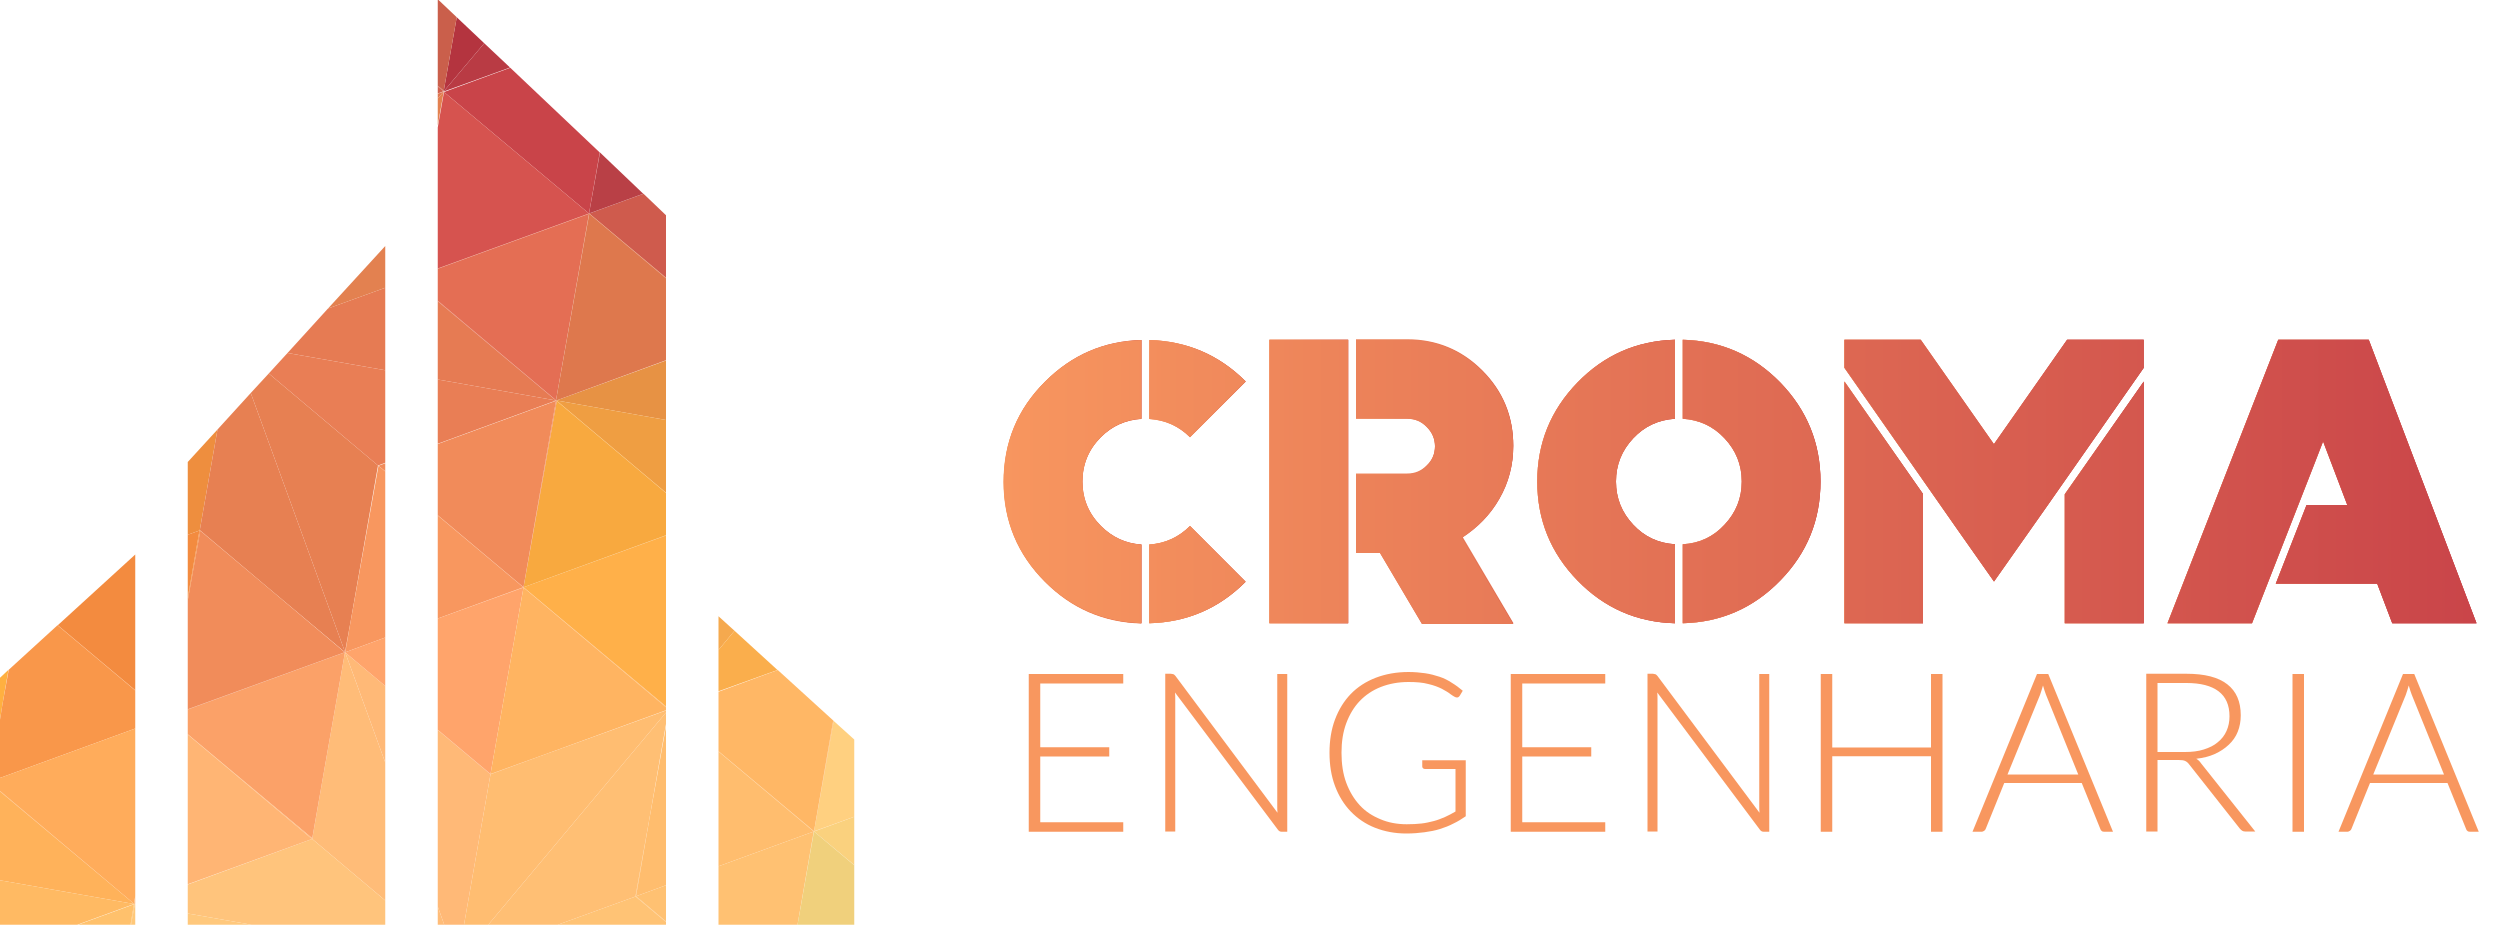 <?xml version="1.0" encoding="utf-8"?>
<!-- Generator: Adobe Illustrator 22.1.0, SVG Export Plug-In . SVG Version: 6.00 Build 0)  -->
<svg version="1.1" id="Layer_1" xmlns="http://www.w3.org/2000/svg" xmlns:xlink="http://www.w3.org/1999/xlink" x="0px" y="0px"
	 viewBox="0 0 1000 370" style="enable-background:new 0 0 1000 370;" xml:space="preserve">
<style type="text/css">
	.st0{fill:none;}
	.st1{fill:#FFB25A;}
	.st2{fill:#FFB040;}
	.st3{fill:#FFC375;}
	.st4{fill:#FFBF74;}
	.st5{fill:#E67B53;}
	.st6{fill:#E38150;}
	.st7{fill:#FFBD71;}
	.st8{fill:#FFB977;}
	.st9{fill:#DF7650;}
	.st10{fill:#E79244;}
	.st11{fill:#FFBC78;}
	.st12{fill:#FFC47C;}
	.st13{fill:#B4343F;}
	.st14{fill:#EF9E42;}
	.st15{fill:#F5A94E;}
	.st16{fill:#FFC87C;}
	.st17{fill:#B93B44;}
	.st18{fill:#FAAE4C;}
	.st19{fill:#EE8E3E;}
	.st20{fill:#E78052;}
	.st21{fill:#FFBA63;}
	.st22{fill:#E97E55;}
	.st23{fill:#FFC879;}
	.st24{fill:#CA5F4B;}
	.st25{fill:#FFB049;}
	.st26{fill:#F8A93F;}
	.st27{fill:#FAD17E;}
	.st28{fill:#FFD080;}
	.st29{fill:#CF5B4D;}
	.st30{fill:#B94046;}
	.st31{fill:#FBA168;}
	.st32{fill:#F18C5A;}
	.st33{fill:#FFC16C;}
	.st34{fill:#F18B5A;}
	.st35{fill:#FFB765;}
	.st36{fill:#C94449;}
	.st37{fill:#F38B3F;}
	.st38{fill:#F8975F;}
	.st39{fill:#FFBD6E;}
	.st40{fill:#D6534F;}
	.st41{fill:#F9974A;}
	.st42{fill:#FFA46B;}
	.st43{fill:#FFC172;}
	.st44{fill:#E46E54;}
	.st45{fill:#FFAC5B;}
	.st46{fill:#D0604D;}
	.st47{fill:#FFB461;}
	.st48{fill:#F0D07C;}
	.st49{fill:#DE784D;}
	.st50{fill:#FFB574;}
	.st51{fill:url(#SVGID_1_);}
	.st52{fill:url(#SVGID_2_);}
	.st53{fill:url(#SVGID_3_);}
	.st54{fill:url(#SVGID_4_);}
	.st55{fill:url(#SVGID_5_);}
	.st56{fill:url(#SVGID_6_);}
	.st57{fill:url(#SVGID_7_);}
	.st58{fill:url(#SVGID_8_);}
	.st59{fill:url(#SVGID_9_);}
	.st60{fill:url(#SVGID_10_);}
	.st61{fill:url(#SVGID_11_);}
	.st62{fill:url(#SVGID_12_);}
	.st63{fill:url(#SVGID_13_);}
	.st64{fill:url(#SVGID_14_);}
	.st65{fill:url(#SVGID_15_);}
	.st66{fill:url(#SVGID_16_);}
	.st67{fill:url(#SVGID_17_);}
	.st68{fill:url(#SVGID_18_);}
	.st69{fill:url(#SVGID_19_);}
	.st70{fill:url(#SVGID_20_);}
	.st71{fill:url(#SVGID_21_);}
	.st72{fill:url(#SVGID_22_);}
	.st73{fill:url(#SVGID_23_);}
	.st74{enable-background:new    ;}
</style>
<g id="Logo_1">
	<g id="Structure_1_">
	</g>
	<g id="Type">
	</g>
</g>
<g id="Logo_2">
	<g id="Type_1_">
		<g id="A">
		</g>
	</g>
	<g id="Polygons">
		<g id="External_Polygon">
		</g>
		<g id="Internal_Polygon">
		</g>
	</g>
</g>
<g id="Logo_3">
	<g id="Logo_1_">
		<line class="st0" x1="175.1" y1="37.5" x2="175.1" y2="37.4"/>
		<polygon class="st0" points="177.5,36.6 175.1,50.2 175.1,51 177.6,36.8 177.6,36.8 204.1,27.1 204,27 177.5,36.6 		"/>
		<polygon class="st0" points="175.1,177.5 175.1,177.6 222.4,160.3 222.4,160.2 		"/>
		<polygon class="st0" points="266.4,290.6 266.4,289.6 259.8,327.3 		"/>
		<polygon class="st0" points="266.4,284.1 215.9,302.5 266.4,284.2 		"/>
		<polygon class="st0" points="177.5,36.6 177.4,36.5 175.1,37.4 175.1,37.5 		"/>
		<polygon class="st0" points="222.5,160.2 222.5,160.2 266.4,144.2 266.4,144.1 		"/>
		<polygon class="st0" points="138,260.9 138,260.9 138,260.9 129.8,307.4 138,260.9 138,260.9 138,260.9 138,260.9 106.4,234.4 
			137.9,260.9 		"/>
		<polygon class="st0" points="79.8,212.2 75.1,213.9 75.1,213.9 		"/>
		<polygon class="st0" points="75.1,365.4 100.6,369.9 100.6,369.9 		"/>
		<polygon class="st0" points="124.8,335.6 124.8,335.6 75.1,353.7 75.1,353.8 		"/>
		<polygon class="st0" points="151.4,186.3 151.4,186.3 151.4,186.3 151.4,186.3 151.4,186.3 154.1,185.3 154.1,185.1 151.2,186.2 
			140.1,249.4 		"/>
		<polygon class="st0" points="287.4,276.7 311.1,268 311,268 287.4,276.5 		"/>
		<polygon class="st0" points="53.6,361.6 53.6,361.6 53.6,361.6 		"/>
		<polygon class="st0" points="53.6,361.7 53.6,361.6 30.9,369.9 31.2,369.9 		"/>
		<polygon class="st0" points="53.9,361.6 53.9,361.6 54.1,361.7 54.1,361.7 		"/>
		<polygon class="st0" points="54.1,361.4 53.7,361.6 53.7,361.6 		"/>
		<polygon class="st0" points="53.6,361.6 -0.1,352.1 -0.1,352.1 		"/>
		<polygon class="st0" points="53.8,361.6 53.7,361.6 53.7,361.6 		"/>
		<polygon class="st0" points="3.5,267.9 3.4,267.9 1,281.6 		"/>
		<polygon class="st1" points="53.6,361.5 -0.1,316.5 -0.1,352.1 53.6,361.6 		"/>
		<path class="st1" d="M53.6,361.6L53.6,361.6L53.6,361.6z"/>
		<polygon class="st2" points="3.4,267.9 -0.1,271.2 -0.1,288.3 1,281.6 		"/>
		<polygon class="st3" points="223.1,369.9 266.4,369.9 266.4,368.8 254.2,358.6 		"/>
		<polygon class="st4" points="195.3,369.9 223.1,369.9 254.2,358.6 254.2,358.6 254.2,358.5 259.8,327.3 266.4,289.6 266.4,285 		
			"/>
		<path class="st5" d="M222.4,160.2L222.4,160.2L222.4,160.2z"/>
		<polygon class="st5" points="222.4,160.2 175.1,120.5 175.1,151.8 		"/>
		<polygon class="st5" points="154.1,148.1 154.1,115.1 131.2,123.4 115,141.2 		"/>
		<polygon class="st6" points="175.1,39.4 175.1,50.2 177.5,36.6 177.5,36.6 		"/>
		<polygon class="st6" points="154.1,98.4 131.2,123.4 154.1,115.1 		"/>
		<polygon class="st7" points="196.2,309.7 196.2,309.7 196.2,309.7 185.6,369.9 195.3,369.9 266.4,285 266.4,284.2 215.9,302.5 		
			"/>
		<polygon class="st8" points="196.2,309.7 175.1,292 175.1,362.6 177.7,369.9 185.6,369.9 196.2,309.7 		"/>
		<polygon class="st8" points="154.1,274.4 138.1,261 154.1,305 		"/>
		<polygon class="st9" points="177.5,36.6 175.1,37.5 175.1,39.4 		"/>
		<polygon class="st9" points="177.5,36.6 175.1,39.4 175.1,39.4 		"/>
		<polygon class="st10" points="222.5,160.2 222.6,160.2 222.7,160.2 222.7,160.2 266.4,168 266.4,144.2 		"/>
		<polygon class="st11" points="175.1,369.9 177.7,369.9 175.1,362.6 		"/>
		<polygon class="st11" points="138.1,261 138,260.9 129.8,307.4 124.9,335.4 125.1,335.5 124.9,335.6 124.9,335.6 154.1,360.2 
			154.1,305 		"/>
		<polygon class="st11" points="177.7,369.9 177.7,369.9 175.1,362.6 175.1,362.6 		"/>
		<polygon class="st11" points="154.1,305 154.1,305 138.1,261 138.1,261 		"/>
		<polygon class="st12" points="154.1,360.2 124.9,335.6 124.9,335.7 124.8,335.6 75.1,353.8 75.1,365.4 100.6,369.9 154.1,369.9 		
			"/>
		<polygon class="st12" points="53.9,361.6 53.9,361.6 54.1,361.7 54.1,361.4 53.7,361.6 53.7,361.6 53.8,361.6 		"/>
		<polygon class="st13" points="177.6,36.4 193.7,17.3 182.7,6.9 177.5,36.3 		"/>
		<polygon class="st13" points="177.6,36.5 177.5,36.5 177.5,36.6 		"/>
		<path class="st14" d="M222.6,160.2h-0.1H222.6z"/>
		<polygon class="st14" points="222.7,160.3 266.4,197.1 266.4,168 222.7,160.2 		"/>
		<polygon class="st15" points="287.4,246.5 287.4,260 293.8,252.3 		"/>
		<polygon class="st16" points="75.1,369.9 100.6,369.9 75.1,365.4 		"/>
		<polygon class="st16" points="53.7,361.6 53.8,361.6 53.8,361.6 		"/>
		<polygon class="st16" points="54.1,361.7 53.9,361.6 53.9,361.7 54.1,361.9 		"/>
		<polygon class="st17" points="177.7,36.4 177.6,36.5 177.5,36.6 177.5,36.6 204,27 193.7,17.3 177.6,36.4 		"/>
		<polygon class="st17" points="177.5,36.6 177.5,36.6 177.6,36.5 177.6,36.5 		"/>
		<polygon class="st17" points="177.6,36.4 193.7,17.3 193.7,17.3 		"/>
		<polygon class="st18" points="311,268 293.8,252.3 287.4,260 287.4,276.5 		"/>
		<polygon class="st19" points="79.9,212 79.9,212.1 87,171.8 75.1,184.8 75.1,213.9 79.8,212.2 		"/>
		<polygon class="st20" points="80.1,212.1 80.1,212.2 106.4,234.4 138,260.9 138,260.8 100.3,157.2 87,171.8 79.9,212.1 80,212.1 
					"/>
		<line class="st0" x1="87" y1="171.8" x2="87" y2="171.8"/>
		<polygon class="st20" points="87,171.8 87,171.8 79.9,212.1 79.9,212.1 		"/>
		<polygon class="st21" points="30.9,369.9 53.6,361.6 53.6,361.6 53.6,361.6 53.6,361.6 53.6,361.6 -0.1,352.1 -0.1,369.9 		"/>
		<polygon class="st20" points="138,260.8 140.1,249.4 151.2,186.2 107.5,149.4 100.3,157.2 		"/>
		<polygon class="st22" points="222.4,160.2 222.4,160.2 222.4,160.2 222.4,160.2 222.4,160.2 175.1,151.8 175.1,177.5 		"/>
		<polygon class="st22" points="151.2,186.2 154.1,185.1 154.1,148.1 115,141.2 107.5,149.4 		"/>
		<polygon class="st23" points="53.7,361.6 53.7,361.6 53.6,361.6 53.6,361.7 		"/>
		<polygon class="st23" points="53.6,361.6 53.6,361.6 53.7,361.6 		"/>
		<path class="st23" d="M53.7,361.6L53.7,361.6L53.7,361.6z"/>
		<polygon class="st23" points="53.7,361.6 53.6,361.6 53.6,361.6 53.7,361.6 		"/>
		<polygon class="st23" points="54.1,362 53.9,361.8 52.4,369.9 54.1,369.9 		"/>
		<polygon class="st23" points="53.6,361.6 53.6,361.6 53.6,361.6 53.6,361.6 53.7,361.6 		"/>
		<path class="st23" d="M53.7,361.6L53.7,361.6L53.7,361.6z"/>
		<polygon class="st23" points="53.7,361.6 53.7,361.6 53.7,361.6 53.8,361.6 		"/>
		<polygon class="st23" points="54.1,361.9 53.9,361.7 53.9,361.8 54.1,362 		"/>
		<polygon class="st23" points="53.6,361.6 53.6,361.6 53.7,361.6 		"/>
		<polygon class="st24" points="177.5,36.6 177.5,36.6 177.5,36.6 177.5,36.6 177.5,36.6 177.5,36.6 		"/>
		<polygon class="st24" points="175.1,34.3 177.5,36.3 182.7,6.9 175.1,-0.3 		"/>
		<polygon class="st24" points="177.5,36.6 177.5,36.6 177.5,36.5 177.4,36.5 		"/>
		<path class="st24" d="M177.5,36.6L177.5,36.6L177.5,36.6z"/>
		<path class="st24" d="M177.5,36.6L177.5,36.6L177.5,36.6z"/>
		<path class="st24" d="M177.5,36.6L177.5,36.6L177.5,36.6z"/>
		<polygon class="st24" points="177.5,36.6 177.5,36.5 177.5,36.5 		"/>
		<path class="st24" d="M177.5,36.6L177.5,36.6L177.5,36.6z"/>
		<polygon class="st24" points="177.5,36.3 182.7,6.9 182.7,6.9 		"/>
		<path class="st24" d="M177.5,36.6L177.5,36.6L177.5,36.6z"/>
		<path class="st24" d="M177.5,36.6L177.5,36.6L177.5,36.6z"/>
		<polygon class="st24" points="177.5,36.6 177.5,36.6 177.5,36.6 177.5,36.6 		"/>
		<polygon class="st25" points="266.4,282.6 266.4,214.2 209.4,234.9 		"/>
		<polygon class="st26" points="266.4,214.1 266.4,197.2 222.7,160.4 209.4,234.9 		"/>
		<polygon class="st26" points="222.4,160.2 222.5,160.2 222.5,160.2 		"/>
		<polygon class="st26" points="222.4,160.3 222.5,160.2 222.4,160.2 222.4,160.2 		"/>
		<polygon class="st26" points="222.4,160.2 222.4,160.2 222.4,160.2 222.4,160.2 222.4,160.2 222.4,160.2 		"/>
		<polygon class="st26" points="222.5,160.2 222.5,160.2 222.4,160.2 		"/>
		<polygon class="st26" points="222.5,160.2 222.6,160.2 222.5,160.2 222.4,160.2 		"/>
		<polygon class="st26" points="222.7,160.4 266.4,197.2 266.4,197.1 222.7,160.3 		"/>
		<path class="st26" d="M222.4,160.2L222.4,160.2L222.4,160.2z"/>
		<polygon class="st26" points="209.4,234.9 209.4,234.9 209.4,234.9 209.4,234.9 266.4,214.2 266.4,214.1 209.4,234.9 		"/>
		<polygon class="st27" points="341.7,346 341.7,326.7 325.6,332.6 		"/>
		<polygon class="st28" points="341.7,326.7 341.7,295.8 333.5,288.4 325.6,332.5 		"/>
		<line class="st0" x1="341.7" y1="326.7" x2="341.7" y2="326.7"/>
		<polygon class="st28" points="325.6,332.5 325.6,332.6 325.6,332.6 325.6,332.6 325.6,332.6 325.6,332.6 341.7,326.7 341.7,326.7 
					"/>
		<polygon class="st29" points="266.4,111.1 266.4,86.1 257.4,77.5 235.7,85.4 		"/>
		<polygon class="st30" points="257.3,77.5 240,61 235.6,85.4 		"/>
		<polygon class="st30" points="235.6,85.4 235.6,85.4 235.7,85.4 235.7,85.4 235.7,85.4 257.4,77.5 257.3,77.5 		"/>
		<polygon class="st31" points="124.9,335.6 124.8,335.6 124.8,335.6 		"/>
		<polygon class="st31" points="138,260.9 75.1,283.8 75.1,293.7 124.9,335.3 129.8,307.4 		"/>
		<path class="st31" d="M138,260.9h-0.1H138z"/>
		<polygon class="st31" points="124.9,335.6 124.9,335.6 124.9,335.6 		"/>
		<polygon class="st31" points="129.8,307.4 124.9,335.3 124.9,335.4 		"/>
		<polygon class="st31" points="124.9,335.6 124.9,335.6 124.8,335.6 124.9,335.7 		"/>
		<path class="st32" d="M138,260.9L138,260.9L138,260.9z"/>
		<polygon class="st32" points="137.9,260.9 106.4,234.4 80.1,212.3 75.1,240.2 75.1,283.7 		"/>
		<polygon class="st32" points="79.9,212.1 79.8,212.2 79.8,212.2 		"/>
		<polygon class="st32" points="79.9,212.1 79.9,212 79.8,212.2 		"/>
		<polygon class="st32" points="80.1,212.2 80.1,212.3 106.4,234.4 		"/>
		<polygon class="st32" points="79.9,212.1 79.9,212.1 79.9,212.1 80,212.1 		"/>
		<path class="st32" d="M79.9,212.1L79.9,212.1L79.9,212.1z"/>
		<polygon class="st32" points="138,260.9 137.9,260.9 75.1,283.7 75.1,283.8 		"/>
		<polygon class="st33" points="53.6,361.7 31.2,369.9 52.2,369.9 		"/>
		<polygon class="st33" points="53.8,361.6 53.8,361.6 53.9,361.6 53.9,361.6 		"/>
		<path class="st33" d="M53.9,361.6h-0.1H53.9z"/>
		<polygon class="st33" points="53.8,361.6 53.8,361.6 53.9,361.7 53.9,361.6 		"/>
		<polygon class="st33" points="52.4,369.9 53.9,361.8 53.7,361.6 53.6,361.7 52.2,369.9 		"/>
		<polygon class="st33" points="53.9,361.7 53.8,361.6 53.7,361.6 53.9,361.8 		"/>
		<polygon class="st34" points="175.1,206.1 209.4,234.9 222.4,160.3 175.1,177.6 		"/>
		<polygon class="st34" points="154.1,188.5 154.1,185.3 151.4,186.3 		"/>
		<path class="st34" d="M151.4,186.3L151.4,186.3L151.4,186.3z"/>
		<path class="st34" d="M222.7,160.2L222.7,160.2L222.7,160.2z"/>
		<polygon class="st34" points="222.7,160.3 222.7,160.2 222.6,160.2 222.6,160.2 		"/>
		<polygon class="st34" points="222.4,160.3 209.4,234.9 209.4,234.9 209.4,234.9 209.4,234.9 209.4,234.9 209.4,234.9 222.7,160.4 
			222.5,160.2 		"/>
		<polygon class="st34" points="222.5,160.2 222.7,160.4 222.7,160.3 222.6,160.2 		"/>
		<path class="st34" d="M209.4,234.9L209.4,234.9L209.4,234.9z"/>
		<path class="st34" d="M209.4,234.9L209.4,234.9L209.4,234.9z"/>
		<polygon class="st35" points="325.6,332.5 333.3,288.2 311.1,268 287.4,276.7 287.4,300.5 		"/>
		<polygon class="st35" points="325.6,332.5 325.6,332.5 325.6,332.5 325.6,332.5 325.6,332.5 325.6,332.5 333.5,288.4 333.3,288.2 
					"/>
		<polygon class="st35" points="325.6,332.6 325.6,332.5 325.6,332.5 		"/>
		<path class="st35" d="M325.6,332.5L325.6,332.5L325.6,332.5z"/>
		<polygon class="st36" points="235.6,85.4 239.9,61 204.1,27.1 177.6,36.8 177.6,36.8 177.6,36.8 		"/>
		<polygon class="st36" points="235.6,85.4 235.6,85.4 235.6,85.4 235.6,85.4 235.6,85.4 235.6,85.4 240,61 239.9,61 		"/>
		<path class="st36" d="M235.6,85.4L235.6,85.4L235.6,85.4z"/>
		<path class="st36" d="M235.6,85.4L235.6,85.4L235.6,85.4z"/>
		<polygon class="st37" points="79.8,212.2 75.1,213.9 75.1,239.1 		"/>
		<polygon class="st37" points="54.1,221.8 23.1,250.1 54.1,276.1 		"/>
		<polygon class="st37" points="80,212.1 80.1,212.2 80.1,212.1 		"/>
		<polygon class="st37" points="80.1,212.3 79.9,212.1 79.8,212.2 75.1,239.1 75.1,240.2 		"/>
		<polygon class="st37" points="80,212.1 79.9,212.1 80.1,212.3 80.1,212.2 		"/>
		<polygon class="st38" points="209.3,234.9 175.1,206.2 175.1,247.4 		"/>
		<polygon class="st38" points="140.1,249.4 138.1,260.9 154.1,255 154.1,188.6 151.4,186.3 		"/>
		<path class="st38" d="M151.4,186.3L151.4,186.3L151.4,186.3z"/>
		<path class="st38" d="M138,260.9L138,260.9L138,260.9z"/>
		<polygon class="st38" points="138,260.9 138,260.8 138,260.9 		"/>
		<polygon class="st38" points="138.1,260.9 140.1,249.4 138,260.8 138,260.9 		"/>
		<polygon class="st38" points="175.1,206.2 209.3,234.9 209.4,234.9 209.4,234.9 209.3,234.9 209.4,234.9 209.4,234.9 175.1,206.1 
					"/>
		<polygon class="st38" points="151.4,186.3 151.4,186.3 154.1,188.6 154.1,188.5 		"/>
		<polygon class="st38" points="209.3,234.9 209.4,234.9 209.4,234.9 		"/>
		<polygon class="st38" points="209.4,234.9 209.4,234.9 209.4,234.9 		"/>
		<path class="st38" d="M209.4,234.9L209.4,234.9L209.4,234.9z"/>
		<polygon class="st38" points="209.4,234.9 209.4,234.9 209.4,234.9 209.4,234.9 		"/>
		<polygon class="st39" points="254.4,358.5 266.4,354.1 266.4,290.6 259.8,327.3 		"/>
		<polygon class="st39" points="325.5,332.6 287.4,300.6 287.4,346.5 		"/>
		<polygon class="st39" points="259.8,327.3 254.2,358.5 254.4,358.5 		"/>
		<polygon class="st39" points="287.4,300.6 325.5,332.6 325.5,332.6 325.5,332.6 325.5,332.5 325.6,332.5 325.6,332.5 287.4,300.5 
					"/>
		<polygon class="st39" points="325.5,332.5 325.5,332.6 325.6,332.5 		"/>
		<polygon class="st39" points="325.6,332.6 325.5,332.6 325.5,332.6 		"/>
		<path class="st39" d="M325.6,332.5L325.6,332.5L325.6,332.5z"/>
		<polygon class="st39" points="325.5,332.6 325.6,332.6 325.6,332.5 325.6,332.5 325.6,332.5 		"/>
		<polygon class="st40" points="235.6,85.4 177.6,36.8 175.1,51 175.1,107.4 		"/>
		<polygon class="st40" points="235.6,85.4 235.6,85.4 235.6,85.4 235.6,85.4 235.6,85.4 177.6,36.8 177.6,36.8 		"/>
		<path class="st40" d="M235.6,85.4L235.6,85.4L235.6,85.4z"/>
		<path class="st40" d="M235.6,85.4L235.6,85.4L235.6,85.4z"/>
		<polygon class="st40" points="235.6,85.4 235.6,85.4 235.6,85.4 		"/>
		<polygon class="st40" points="235.6,85.4 235.6,85.4 235.6,85.4 235.6,85.4 		"/>
		<polygon class="st41" points="54.1,291.4 54.1,276.2 23,250.1 3.5,267.9 1,281.6 -0.1,288.5 -0.1,311.2 		"/>
		<polygon class="st41" points="1,281.6 -0.1,288.3 -0.1,288.5 		"/>
		<polygon class="st41" points="23.1,250.1 23,250.1 54.1,276.2 54.1,276.1 		"/>
		<polygon class="st42" points="196.2,309.6 209.4,235 175.1,247.4 175.1,291.9 		"/>
		<polygon class="st42" points="138,260.9 138,260.9 138,260.9 138,260.9 138,260.9 		"/>
		<polygon class="st42" points="154.1,274.4 154.1,255 138.1,260.9 138,260.9 		"/>
		<path class="st42" d="M196.2,309.7L196.2,309.7L196.2,309.7z"/>
		<polygon class="st42" points="175.1,292 196.2,309.7 196.2,309.6 175.1,291.9 		"/>
		<polygon class="st42" points="138.1,261 154.1,274.4 154.1,274.4 138,260.9 		"/>
		<polygon class="st42" points="138,260.9 138,260.9 138.1,261 		"/>
		<path class="st42" d="M138.1,261l-0.1-0.1L138.1,261z"/>
		<path class="st42" d="M138,260.9L138,260.9L138,260.9z"/>
		<path class="st42" d="M138,260.9h0.1H138z"/>
		<path class="st42" d="M209.4,234.9L209.4,234.9L209.4,234.9z"/>
		<polygon class="st42" points="175.1,247.4 209.4,235 209.4,235 209.4,235 209.4,235 209.4,235 209.3,234.9 		"/>
		<polygon class="st42" points="138.1,260.9 154.1,255 154.1,255 		"/>
		<polygon class="st42" points="138,260.9 138,260.9 138,260.9 		"/>
		<polygon class="st42" points="138,260.9 138,260.9 138,260.9 		"/>
		<polygon class="st42" points="138,260.9 138.1,260.9 138.1,260.9 		"/>
		<path class="st42" d="M209.4,235L209.4,235L209.4,235z"/>
		<polygon class="st42" points="209.4,235 209.4,235 209.4,234.9 		"/>
		<polygon class="st42" points="209.4,234.9 209.3,234.9 209.4,235 		"/>
		<polygon class="st42" points="209.4,235 209.4,234.9 209.4,234.9 209.4,234.9 		"/>
		<polygon class="st43" points="254.4,358.5 266.4,368.6 266.4,354.1 		"/>
		<polygon class="st43" points="287.4,369.9 319,369.9 325.5,332.6 287.4,346.5 		"/>
		<polygon class="st43" points="254.2,358.6 266.4,368.8 266.4,368.6 254.4,358.5 		"/>
		<polygon class="st43" points="254.4,358.5 254.2,358.6 254.2,358.5 254.2,358.6 254.2,358.6 		"/>
		<path class="st43" d="M325.6,332.6L325.6,332.6L325.6,332.6z"/>
		<polygon class="st43" points="254.4,358.5 254.4,358.5 266.4,354.1 266.4,354.1 		"/>
		<polygon class="st43" points="325.5,332.6 325.5,332.6 325.5,332.6 325.5,332.6 287.4,346.5 287.4,346.5 325.5,332.6 		"/>
		<polygon class="st43" points="254.4,358.5 254.4,358.5 254.2,358.5 254.2,358.6 		"/>
		<path class="st43" d="M325.5,332.6L325.5,332.6L325.5,332.6z"/>
		<path class="st43" d="M325.5,332.6L325.5,332.6L325.5,332.6z"/>
		<path class="st43" d="M325.5,332.6L325.5,332.6L325.5,332.6z"/>
		<polygon class="st43" points="325.5,332.6 325.5,332.6 325.6,332.6 325.5,332.6 		"/>
		<polygon class="st44" points="235.6,85.5 175.1,107.5 175.1,120.3 222.4,160.1 		"/>
		<polygon class="st44" points="222.4,160.1 175.1,120.3 175.1,120.5 222.4,160.2 		"/>
		<path class="st44" d="M222.4,160.2L222.4,160.2L222.4,160.2z"/>
		<path class="st44" d="M235.7,85.4L235.7,85.4L235.7,85.4z"/>
		<polygon class="st44" points="235.6,85.5 235.6,85.5 235.6,85.5 235.6,85.5 235.6,85.5 235.6,85.4 175.1,107.4 175.1,107.5 		"/>
		<path class="st44" d="M235.6,85.5L235.6,85.5L235.6,85.5z"/>
		<polygon class="st44" points="235.6,85.4 235.6,85.4 235.6,85.5 		"/>
		<path class="st44" d="M235.6,85.5L235.6,85.5L235.6,85.5z"/>
		<polygon class="st44" points="235.6,85.5 235.6,85.5 235.6,85.4 235.6,85.4 		"/>
		<polygon class="st45" points="54.1,291.4 -0.1,311.2 -0.1,316.3 53.6,361.5 54.1,358.4 		"/>
		<polygon class="st45" points="53.6,361.5 -0.1,316.3 -0.1,316.5 		"/>
		<path class="st45" d="M53.6,361.6L53.6,361.6L53.6,361.6z"/>
		<polygon class="st45" points="53.6,361.6 53.6,361.6 53.6,361.6 		"/>
		<polygon class="st45" points="-0.1,311.2 -0.1,311.2 54.1,291.4 54.1,291.4 		"/>
		<line class="st0" x1="175.1" y1="37.4" x2="175.1" y2="34.6"/>
		<polygon class="st46" points="177.4,36.5 175.1,34.6 175.1,37.4 		"/>
		<polygon class="st46" points="177.6,36.5 177.6,36.4 177.5,36.3 177.5,36.5 		"/>
		<polygon class="st46" points="177.7,36.4 177.6,36.4 177.6,36.5 		"/>
		<polygon class="st46" points="177.6,36.5 177.6,36.4 177.6,36.4 		"/>
		<line class="st0" x1="175.1" y1="34.6" x2="175.1" y2="34.3"/>
		<polygon class="st46" points="177.5,36.5 177.5,36.3 175.1,34.3 175.1,34.6 177.4,36.5 		"/>
		<polygon class="st46" points="177.5,36.5 177.5,36.3 177.5,36.3 		"/>
		<polygon class="st47" points="196.2,309.6 215.9,302.5 266.4,284.1 266.4,282.9 209.4,235 		"/>
		<path class="st47" d="M196.2,309.7L196.2,309.7L196.2,309.7z"/>
		<polygon class="st47" points="215.9,302.5 196.2,309.6 196.2,309.7 		"/>
		<polygon class="st47" points="196.2,309.7 196.2,309.7 196.2,309.7 		"/>
		<polygon class="st47" points="209.4,234.9 209.4,234.9 209.4,234.9 209.4,234.9 209.4,235 266.4,282.9 266.4,282.6 		"/>
		<path class="st47" d="M209.4,234.9L209.4,234.9L209.4,234.9z"/>
		<polygon class="st47" points="209.4,234.9 209.4,234.9 209.4,234.9 		"/>
		<path class="st47" d="M209.4,234.9L209.4,234.9L209.4,234.9z"/>
		<polygon class="st47" points="209.4,234.9 209.4,234.9 209.4,234.9 209.4,234.9 		"/>
		<path class="st47" d="M209.4,234.9L209.4,234.9L209.4,234.9z"/>
		<path class="st47" d="M209.4,234.9L209.4,234.9L209.4,234.9z"/>
		<path class="st47" d="M209.4,234.9L209.4,234.9L209.4,234.9z"/>
		<polygon class="st47" points="209.4,234.9 209.4,234.9 209.4,234.9 209.4,234.9 		"/>
		<polygon class="st47" points="209.4,234.9 209.4,235 209.4,235 209.4,235 196.2,309.6 196.2,309.6 196.2,309.6 209.4,235 		"/>
		<polygon class="st47" points="196.2,309.7 196.2,309.7 196.2,309.7 196.2,309.6 196.2,309.6 		"/>
		<polygon class="st47" points="196.2,309.7 196.2,309.6 196.2,309.6 		"/>
		<polygon class="st47" points="209.4,235 209.4,234.9 209.4,234.9 		"/>
		<path class="st47" d="M209.4,234.9L209.4,234.9L209.4,234.9z"/>
		<polygon class="st47" points="209.4,234.9 209.4,234.9 209.4,234.9 209.4,234.9 		"/>
		<path class="st47" d="M209.4,235v-0.1V235z"/>
		<path class="st47" d="M209.4,235L209.4,235L209.4,235z"/>
		<polygon class="st47" points="209.4,234.9 209.4,234.9 209.4,234.9 		"/>
		<polygon class="st47" points="209.4,234.9 209.4,234.9 209.4,234.9 209.4,234.9 		"/>
		<path class="st47" d="M209.4,234.9L209.4,234.9L209.4,234.9z"/>
		<polygon class="st47" points="209.4,234.9 209.4,234.9 209.4,234.9 209.4,234.9 		"/>
		<polygon class="st47" points="209.4,234.9 209.4,234.9 209.4,234.9 209.4,235 209.4,235 		"/>
		<polygon class="st47" points="209.4,234.9 209.4,234.9 209.4,234.9 209.4,234.9 		"/>
		<path class="st47" d="M209.4,234.9L209.4,234.9L209.4,234.9z"/>
		<polygon class="st48" points="341.7,369.9 341.7,346.1 325.6,332.6 319,369.9 		"/>
		<polygon class="st48" points="325.6,332.6 325.6,332.6 325.6,332.6 325.6,332.6 325.6,332.6 341.7,346.1 341.7,346 		"/>
		<polygon class="st48" points="325.6,332.6 325.6,332.6 325.6,332.6 		"/>
		<path class="st48" d="M325.6,332.6L325.6,332.6L325.6,332.6z"/>
		<path class="st48" d="M325.6,332.5L325.6,332.5L325.6,332.5z"/>
		<polygon class="st48" points="325.6,332.5 325.6,332.5 325.6,332.6 325.6,332.6 		"/>
		<path class="st48" d="M325.6,332.6L325.6,332.6L325.6,332.6z"/>
		<path class="st48" d="M325.6,332.6L325.6,332.6L325.6,332.6z"/>
		<path class="st48" d="M325.6,332.6L325.6,332.6L325.6,332.6z"/>
		<polygon class="st48" points="325.6,332.6 325.6,332.6 325.6,332.6 325.6,332.5 		"/>
		<polygon class="st48" points="325.6,332.6 325.6,332.6 325.6,332.6 325.5,332.6 319,369.9 319,369.9 325.6,332.6 		"/>
		<path class="st48" d="M325.6,332.6L325.6,332.6L325.6,332.6z"/>
		<path class="st48" d="M325.6,332.6L325.6,332.6L325.6,332.6z"/>
		<polygon class="st48" points="325.6,332.6 325.6,332.6 325.6,332.6 325.6,332.6 		"/>
		<path class="st48" d="M325.6,332.6L325.6,332.6L325.6,332.6z"/>
		<path class="st48" d="M325.5,332.6h0.1H325.5z"/>
		<polygon class="st48" points="325.6,332.6 325.6,332.6 325.6,332.6 		"/>
		<polygon class="st48" points="325.6,332.6 325.6,332.6 325.6,332.6 325.6,332.6 		"/>
		<path class="st48" d="M325.6,332.6L325.6,332.6L325.6,332.6z"/>
		<polygon class="st48" points="325.6,332.6 325.6,332.6 325.6,332.6 325.6,332.6 		"/>
		<polygon class="st48" points="325.5,332.6 325.5,332.6 325.6,332.6 325.6,332.6 325.6,332.6 		"/>
		<polygon class="st48" points="325.5,332.6 325.6,332.6 325.6,332.6 325.6,332.6 325.6,332.6 		"/>
		<path class="st48" d="M325.6,332.6L325.6,332.6L325.6,332.6z"/>
		<polygon class="st49" points="235.7,85.5 222.4,160.1 222.5,160.2 266.4,144.1 266.4,111.3 		"/>
		<polygon class="st49" points="222.4,160.2 222.4,160.2 222.4,160.2 222.4,160.2 		"/>
		<path class="st49" d="M222.4,160.2L222.4,160.2L222.4,160.2z"/>
		<polygon class="st49" points="222.4,160.2 222.4,160.2 222.5,160.2 222.4,160.1 		"/>
		<path class="st49" d="M222.4,160.2L222.4,160.2L222.4,160.2z"/>
		<path class="st49" d="M222.4,160.2L222.4,160.2L222.4,160.2z"/>
		<polygon class="st49" points="235.7,85.4 235.7,85.5 266.4,111.3 266.4,111.1 		"/>
		<polygon class="st49" points="235.6,85.4 235.6,85.4 235.6,85.4 		"/>
		<path class="st49" d="M235.7,85.4L235.7,85.4L235.7,85.4z"/>
		<path class="st49" d="M235.6,85.4L235.6,85.4L235.6,85.4z"/>
		<polygon class="st49" points="235.6,85.4 235.6,85.4 235.6,85.4 235.6,85.4 		"/>
		<path class="st49" d="M235.6,85.4L235.6,85.4L235.6,85.4z"/>
		<path class="st49" d="M235.6,85.4L235.6,85.4L235.6,85.4z"/>
		<polygon class="st49" points="235.6,85.4 235.6,85.4 235.6,85.4 235.6,85.4 		"/>
		<polygon class="st49" points="235.6,85.4 235.6,85.5 235.6,85.5 235.6,85.5 222.4,160.1 222.4,160.2 222.4,160.1 222.4,160.1 
			235.7,85.5 		"/>
		<polygon class="st49" points="222.4,160.2 222.4,160.2 222.4,160.1 		"/>
		<polygon class="st49" points="222.4,160.2 222.4,160.2 222.4,160.1 222.4,160.1 		"/>
		<polygon class="st49" points="222.4,160.2 222.4,160.2 222.4,160.2 222.4,160.2 		"/>
		<polygon class="st49" points="235.7,85.4 235.6,85.4 235.7,85.5 235.7,85.4 		"/>
		<polygon class="st49" points="235.7,85.4 235.7,85.4 235.7,85.4 235.6,85.4 235.6,85.4 		"/>
		<path class="st49" d="M235.6,85.5L235.6,85.5L235.6,85.5z"/>
		<path class="st49" d="M235.6,85.5L235.6,85.5L235.6,85.5z"/>
		<polygon class="st49" points="235.6,85.4 235.6,85.4 235.6,85.4 		"/>
		<polygon class="st49" points="235.6,85.4 235.7,85.4 235.7,85.4 		"/>
		<path class="st49" d="M235.6,85.4L235.6,85.4L235.6,85.4z"/>
		<polygon class="st49" points="235.6,85.4 235.6,85.4 235.7,85.4 235.6,85.4 		"/>
		<polygon class="st49" points="235.6,85.4 235.6,85.4 235.6,85.5 235.6,85.5 235.6,85.5 		"/>
		<polygon class="st49" points="235.6,85.4 235.6,85.4 235.6,85.4 235.6,85.5 		"/>
		<path class="st49" d="M235.6,85.4L235.6,85.4L235.6,85.4z"/>
		<polygon class="st50" points="75.1,293.8 75.1,353.7 124.8,335.6 		"/>
		<polygon class="st50" points="53.6,361.6 53.6,361.6 53.6,361.6 		"/>
		<polygon class="st50" points="54.1,361.4 54.1,358.7 53.6,361.5 53.7,361.6 		"/>
		<polygon class="st50" points="53.6,361.6 53.6,361.6 53.6,361.5 53.6,361.6 		"/>
		<polygon class="st50" points="124.9,335.4 124.9,335.6 125.1,335.5 		"/>
		<path class="st50" d="M53.6,361.6L53.6,361.6L53.6,361.6z"/>
		<polygon class="st50" points="53.7,361.6 53.6,361.5 53.6,361.6 		"/>
		<path class="st50" d="M53.6,361.6L53.6,361.6L53.6,361.6z"/>
		<polygon class="st50" points="124.9,335.6 124.9,335.3 75.1,293.7 75.1,293.8 124.8,335.6 		"/>
		<polygon class="st50" points="124.9,335.4 124.9,335.3 124.9,335.6 124.9,335.6 		"/>
		<polygon class="st50" points="53.6,361.5 53.6,361.5 54.1,358.7 54.1,358.4 53.6,361.5 53.6,361.6 		"/>
		<polygon class="st50" points="53.6,361.6 53.6,361.5 53.6,361.5 		"/>
		<polygon class="st50" points="53.6,361.6 53.6,361.5 53.6,361.5 53.6,361.6 		"/>
		<polygon class="st50" points="53.6,361.6 53.6,361.6 53.6,361.6 		"/>
	</g>
	<g id="Type_3_">
		
			<linearGradient id="SVGID_1_" gradientUnits="userSpaceOnUse" x1="401.4" y1="179.45" x2="990.6" y2="179.45" gradientTransform="matrix(1 0 0 -1 0 372)">
			<stop  offset="0" style="stop-color:#F8975F"/>
			<stop  offset="1" style="stop-color:#C94449"/>
		</linearGradient>
		<path class="st51" d="M456.5,167.6c-6.3,0.4-11.7,2.8-16.2,7.3c-4.9,4.9-7.4,10.9-7.4,17.8c0,6.9,2.5,12.8,7.4,17.8
			c4.5,4.5,9.9,7,16.2,7.4v31.5c-15-0.4-27.8-5.9-38.5-16.6c-11-11-16.6-24.4-16.6-40c0-15.7,5.5-29.1,16.6-40.1
			c10.6-10.6,23.4-16.1,38.5-16.6V167.6z M459.7,249.3v-31.5c6.3-0.4,11.8-2.9,16.3-7.4l22.3,22.3
			C487.6,243.3,474.8,248.9,459.7,249.3z M476,174.8c-4.5-4.5-9.9-6.9-16.3-7.3V136c15.1,0.4,27.9,5.9,38.5,16.6L476,174.8z
			 M539.2,249.3h-31.5V135.9h31.5V249.3z M605.4,249.3h-36.5L552,220.9h-9.6v-31.5h20.5c3.1,0,5.7-1.1,7.8-3.3
			c2.2-2.1,3.3-4.7,3.3-7.8c0-3-1.1-5.6-3.3-7.8c-2.1-2.2-4.7-3.3-7.8-3.3h-20.5v-31.5h20.5c11.7,0,21.8,4.2,30,12.4
			c8.3,8.3,12.4,18.3,12.4,30c0,7.6-1.9,14.6-5.6,21.2c-3.6,6.3-8.6,11.4-14.8,15.2L605.4,249.3z M670,167.5
			c-6.6,0.4-12.2,3-16.7,7.8c-4.6,4.9-6.9,10.6-6.9,17.3s2.3,12.4,6.9,17.3c4.5,4.9,10.1,7.5,16.7,7.8v31.6
			c-15.3-0.4-28.3-6.1-39-17.1s-16.1-24.2-16.1-39.6c0-15.3,5.4-28.5,16.1-39.6c10.7-11,23.7-16.7,39-17.1V167.5z M712.1,232.2
			c-10.7,11-23.7,16.7-39,17.1v-31.6c6.6-0.4,12.2-3,16.7-7.8c4.6-4.9,6.9-10.6,6.9-17.3s-2.3-12.4-6.9-17.3
			c-4.5-4.8-10.1-7.4-16.7-7.8v-31.6c15.3,0.4,28.3,6.1,39,17.1s16.1,24.2,16.1,39.6C728.2,208,722.9,221.2,712.1,232.2z
			 M769.2,249.3h-31.5v-96.7l31.5,45V249.3z M857.5,249.3h-31.6v-51.6l31.6-45V249.3z M857.5,147.1l-39,55.8l-20.9,29.7L783.1,212
			l-45.4-64.9v-11.2h30.5l29.3,41.8l29.3-41.8h30.6v11.2H857.5z M956.9,249.3l-6-15.8h-40.6l12.4-31.5H939l-9.7-25.5l-3.8,9.8
			l-24.7,63H867l44.3-113.4h36.2l43.1,113.4L956.9,249.3L956.9,249.3z"/>
		
			<linearGradient id="SVGID_2_" gradientUnits="userSpaceOnUse" x1="459.7" y1="142.15" x2="498.2" y2="142.15" gradientTransform="matrix(1 0 0 -1 0 372)">
			<stop  offset="0" style="stop-color:#F8975F"/>
			<stop  offset="1" style="stop-color:#C94449"/>
		</linearGradient>
		<path class="st52" d="M459.7,217.8v31.5c15.1-0.4,27.9-5.9,38.5-16.6L476,210.4C471.5,214.9,466.1,217.4,459.7,217.8z"/>
		
			<linearGradient id="SVGID_3_" gradientUnits="userSpaceOnUse" x1="394.052" y1="142.15" x2="996.186" y2="142.15" gradientTransform="matrix(1 0 0 -1 0 372)">
			<stop  offset="0" style="stop-color:#F8975F"/>
			<stop  offset="1" style="stop-color:#C94449"/>
		</linearGradient>
		<path class="st53" d="M459.7,217.8v31.5c15.1-0.4,27.9-5.9,38.5-16.6L476,210.4C471.5,214.9,466.1,217.4,459.7,217.8z"/>
		
			<linearGradient id="SVGID_4_" gradientUnits="userSpaceOnUse" x1="459.7" y1="216.55" x2="498.232" y2="216.55" gradientTransform="matrix(1 0 0 -1 0 372)">
			<stop  offset="0" style="stop-color:#F8975F"/>
			<stop  offset="1" style="stop-color:#C94449"/>
		</linearGradient>
		<path class="st54" d="M459.7,167.6c6.3,0.4,11.8,2.8,16.3,7.3l22.3-22.3c-10.6-10.6-23.5-16.1-38.5-16.6L459.7,167.6L459.7,167.6z
			"/>
		
			<linearGradient id="SVGID_5_" gradientUnits="userSpaceOnUse" x1="394.052" y1="216.55" x2="996.186" y2="216.55" gradientTransform="matrix(1 0 0 -1 0 372)">
			<stop  offset="0" style="stop-color:#F8975F"/>
			<stop  offset="1" style="stop-color:#C94449"/>
		</linearGradient>
		<path class="st55" d="M459.7,167.6c6.3,0.4,11.8,2.8,16.3,7.3l22.3-22.3c-10.6-10.6-23.5-16.1-38.5-16.6L459.7,167.6L459.7,167.6z
			"/>
		
			<linearGradient id="SVGID_6_" gradientUnits="userSpaceOnUse" x1="401.5" y1="179.35" x2="456.523" y2="179.35" gradientTransform="matrix(1 0 0 -1 0 372)">
			<stop  offset="0" style="stop-color:#F8975F"/>
			<stop  offset="1" style="stop-color:#C94449"/>
		</linearGradient>
		<path class="st56" d="M401.5,192.7c0,15.6,5.5,29,16.6,40c10.6,10.6,23.4,16.1,38.5,16.6v-31.5c-6.3-0.4-11.7-2.9-16.2-7.4
			c-4.9-4.9-7.4-10.8-7.4-17.8s2.5-12.9,7.4-17.8c4.5-4.5,9.9-6.9,16.2-7.3V136c-15,0.4-27.8,5.9-38.5,16.6
			C407,163.6,401.5,177,401.5,192.7z"/>
		
			<linearGradient id="SVGID_7_" gradientUnits="userSpaceOnUse" x1="394.052" y1="179.35" x2="996.186" y2="179.35" gradientTransform="matrix(1 0 0 -1 0 372)">
			<stop  offset="0" style="stop-color:#F8975F"/>
			<stop  offset="1" style="stop-color:#C94449"/>
		</linearGradient>
		<path class="st57" d="M401.5,192.7c0,15.6,5.5,29,16.6,40c10.6,10.6,23.4,16.1,38.5,16.6v-31.5c-6.3-0.4-11.7-2.9-16.2-7.4
			c-4.9-4.9-7.4-10.8-7.4-17.8s2.5-12.9,7.4-17.8c4.5-4.5,9.9-6.9,16.2-7.3V136c-15,0.4-27.8,5.9-38.5,16.6
			C407,163.6,401.5,177,401.5,192.7z"/>
		
			<linearGradient id="SVGID_8_" gradientUnits="userSpaceOnUse" x1="542.4" y1="179.2" x2="605.3" y2="179.2" gradientTransform="matrix(1 0 0 -1 0 372)">
			<stop  offset="0" style="stop-color:#F8975F"/>
			<stop  offset="1" style="stop-color:#C94449"/>
		</linearGradient>
		<path class="st58" d="M599.7,199.6c3.8-6.6,5.6-13.6,5.6-21.2c0-11.7-4.2-21.8-12.4-30c-8.3-8.3-18.3-12.4-30-12.4h-20.5v31.5
			h20.5c3.1,0,5.7,1.1,7.8,3.3c2.2,2.2,3.3,4.8,3.3,7.8c0,3.1-1.1,5.7-3.3,7.8c-2.1,2.2-4.7,3.3-7.8,3.3h-20.5v31.5h9.6l16.8,28.4
			h36.5l-20.5-34.5C591.1,211,596.1,205.9,599.7,199.6z"/>
		
			<linearGradient id="SVGID_9_" gradientUnits="userSpaceOnUse" x1="394.052" y1="179.2" x2="996.186" y2="179.2" gradientTransform="matrix(1 0 0 -1 0 372)">
			<stop  offset="0" style="stop-color:#F8975F"/>
			<stop  offset="1" style="stop-color:#C94449"/>
		</linearGradient>
		<path class="st59" d="M599.7,199.6c3.8-6.6,5.6-13.6,5.6-21.2c0-11.7-4.2-21.8-12.4-30c-8.3-8.3-18.3-12.4-30-12.4h-20.5v31.5
			h20.5c3.1,0,5.7,1.1,7.8,3.3c2.2,2.2,3.3,4.8,3.3,7.8c0,3.1-1.1,5.7-3.3,7.8c-2.1,2.2-4.7,3.3-7.8,3.3h-20.5v31.5h9.6l16.8,28.4
			h36.5l-20.5-34.5C591.1,211,596.1,205.9,599.7,199.6z"/>
		
			<linearGradient id="SVGID_10_" gradientUnits="userSpaceOnUse" x1="507.756" y1="179.4" x2="539.256" y2="179.4" gradientTransform="matrix(1 0 0 -1 0 372)">
			<stop  offset="0" style="stop-color:#F8975F"/>
			<stop  offset="1" style="stop-color:#C94449"/>
		</linearGradient>
		<rect x="507.8" y="135.9" class="st60" width="31.5" height="113.4"/>
		
			<linearGradient id="SVGID_11_" gradientUnits="userSpaceOnUse" x1="394.052" y1="179.4" x2="996.186" y2="179.4" gradientTransform="matrix(1 0 0 -1 0 372)">
			<stop  offset="0" style="stop-color:#F8975F"/>
			<stop  offset="1" style="stop-color:#C94449"/>
		</linearGradient>
		<rect x="507.8" y="135.9" class="st61" width="31.5" height="113.4"/>
		
			<linearGradient id="SVGID_12_" gradientUnits="userSpaceOnUse" x1="614.9" y1="179.4" x2="670" y2="179.4" gradientTransform="matrix(1 0 0 -1 0 372)">
			<stop  offset="0" style="stop-color:#F8975F"/>
			<stop  offset="1" style="stop-color:#C94449"/>
		</linearGradient>
		<path class="st62" d="M614.9,192.6c0,15.4,5.4,28.6,16.1,39.6c10.7,11,23.7,16.7,39,17.1v-31.6c-6.6-0.4-12.2-3-16.7-7.8
			c-4.6-4.9-6.9-10.6-6.9-17.3s2.3-12.4,6.9-17.3c4.5-4.8,10.1-7.4,16.7-7.8v-31.6c-15.3,0.4-28.3,6.1-39,17.1
			C620.2,164.1,614.9,177.3,614.9,192.6z"/>
		
			<linearGradient id="SVGID_13_" gradientUnits="userSpaceOnUse" x1="394.052" y1="179.4" x2="996.186" y2="179.4" gradientTransform="matrix(1 0 0 -1 0 372)">
			<stop  offset="0" style="stop-color:#F8975F"/>
			<stop  offset="1" style="stop-color:#C94449"/>
		</linearGradient>
		<path class="st63" d="M614.9,192.6c0,15.4,5.4,28.6,16.1,39.6c10.7,11,23.7,16.7,39,17.1v-31.6c-6.6-0.4-12.2-3-16.7-7.8
			c-4.6-4.9-6.9-10.6-6.9-17.3s2.3-12.4,6.9-17.3c4.5-4.8,10.1-7.4,16.7-7.8v-31.6c-15.3,0.4-28.3,6.1-39,17.1
			C620.2,164.1,614.9,177.3,614.9,192.6z"/>
		
			<linearGradient id="SVGID_14_" gradientUnits="userSpaceOnUse" x1="673.1" y1="179.4" x2="728.2" y2="179.4" gradientTransform="matrix(1 0 0 -1 0 372)">
			<stop  offset="0" style="stop-color:#F8975F"/>
			<stop  offset="1" style="stop-color:#C94449"/>
		</linearGradient>
		<path class="st64" d="M673.1,135.9v31.6c6.6,0.4,12.2,3,16.7,7.8c4.6,4.9,6.9,10.6,6.9,17.3s-2.3,12.4-6.9,17.3
			c-4.5,4.9-10.1,7.5-16.7,7.8v31.6c15.3-0.4,28.3-6.1,39-17.1s16.1-24.2,16.1-39.6c0-15.3-5.4-28.5-16.1-39.6
			C701.4,142.1,688.4,136.3,673.1,135.9z"/>
		
			<linearGradient id="SVGID_15_" gradientUnits="userSpaceOnUse" x1="394.052" y1="179.4" x2="996.186" y2="179.4" gradientTransform="matrix(1 0 0 -1 0 372)">
			<stop  offset="0" style="stop-color:#F8975F"/>
			<stop  offset="1" style="stop-color:#C94449"/>
		</linearGradient>
		<path class="st65" d="M673.1,135.9v31.6c6.6,0.4,12.2,3,16.7,7.8c4.6,4.9,6.9,10.6,6.9,17.3s-2.3,12.4-6.9,17.3
			c-4.5,4.9-10.1,7.5-16.7,7.8v31.6c15.3-0.4,28.3-6.1,39-17.1s16.1-24.2,16.1-39.6c0-15.3-5.4-28.5-16.1-39.6
			C701.4,142.1,688.4,136.3,673.1,135.9z"/>
		
			<linearGradient id="SVGID_16_" gradientUnits="userSpaceOnUse" x1="825.9" y1="171.05" x2="857.455" y2="171.05" gradientTransform="matrix(1 0 0 -1 0 372)">
			<stop  offset="0" style="stop-color:#F8975F"/>
			<stop  offset="1" style="stop-color:#C94449"/>
		</linearGradient>
		<polygon class="st66" points="825.9,249.3 857.5,249.3 857.5,152.6 825.9,197.7 		"/>
		
			<linearGradient id="SVGID_17_" gradientUnits="userSpaceOnUse" x1="394.052" y1="171.05" x2="996.186" y2="171.05" gradientTransform="matrix(1 0 0 -1 0 372)">
			<stop  offset="0" style="stop-color:#F8975F"/>
			<stop  offset="1" style="stop-color:#C94449"/>
		</linearGradient>
		<polygon class="st67" points="825.9,249.3 857.5,249.3 857.5,152.6 825.9,197.7 		"/>
		
			<linearGradient id="SVGID_18_" gradientUnits="userSpaceOnUse" x1="737.758" y1="171.05" x2="769.234" y2="171.05" gradientTransform="matrix(1 0 0 -1 0 372)">
			<stop  offset="0" style="stop-color:#F8975F"/>
			<stop  offset="1" style="stop-color:#C94449"/>
		</linearGradient>
		<polygon class="st68" points="737.8,249.3 769.2,249.3 769.2,197.6 737.8,152.6 		"/>
		
			<linearGradient id="SVGID_19_" gradientUnits="userSpaceOnUse" x1="394.052" y1="171.05" x2="996.186" y2="171.05" gradientTransform="matrix(1 0 0 -1 0 372)">
			<stop  offset="0" style="stop-color:#F8975F"/>
			<stop  offset="1" style="stop-color:#C94449"/>
		</linearGradient>
		<polygon class="st69" points="737.8,249.3 769.2,249.3 769.2,197.6 737.8,152.6 		"/>
		
			<linearGradient id="SVGID_20_" gradientUnits="userSpaceOnUse" x1="737.8" y1="187.75" x2="857.5" y2="187.75" gradientTransform="matrix(1 0 0 -1 0 372)">
			<stop  offset="0" style="stop-color:#F8975F"/>
			<stop  offset="1" style="stop-color:#C94449"/>
		</linearGradient>
		<polygon class="st70" points="797.6,177.7 768.3,135.9 737.8,135.9 737.8,147.1 783.1,212 797.6,232.6 818.5,202.9 857.5,147.1 
			857.5,135.9 826.9,135.9 		"/>
		
			<linearGradient id="SVGID_21_" gradientUnits="userSpaceOnUse" x1="394.052" y1="187.75" x2="996.186" y2="187.75" gradientTransform="matrix(1 0 0 -1 0 372)">
			<stop  offset="0" style="stop-color:#F8975F"/>
			<stop  offset="1" style="stop-color:#C94449"/>
		</linearGradient>
		<polygon class="st71" points="797.6,177.7 768.3,135.9 737.8,135.9 737.8,147.1 783.1,212 797.6,232.6 818.5,202.9 857.5,147.1 
			857.5,135.9 826.9,135.9 		"/>
		
			<linearGradient id="SVGID_22_" gradientUnits="userSpaceOnUse" x1="867" y1="179.4" x2="990.6" y2="179.4" gradientTransform="matrix(1 0 0 -1 0 372)">
			<stop  offset="0" style="stop-color:#F8975F"/>
			<stop  offset="1" style="stop-color:#C94449"/>
		</linearGradient>
		<polygon class="st72" points="911.3,135.9 867,249.3 900.8,249.3 925.4,186.3 929.2,176.5 938.9,202 922.6,202 910.3,233.5 
			950.9,233.5 956.9,249.3 990.6,249.3 947.5,135.9 		"/>
		
			<linearGradient id="SVGID_23_" gradientUnits="userSpaceOnUse" x1="394.052" y1="179.4" x2="996.186" y2="179.4" gradientTransform="matrix(1 0 0 -1 0 372)">
			<stop  offset="0" style="stop-color:#F8975F"/>
			<stop  offset="1" style="stop-color:#C94449"/>
		</linearGradient>
		<polygon class="st73" points="911.3,135.9 867,249.3 900.8,249.3 925.4,186.3 929.2,176.5 938.9,202 922.6,202 910.3,233.5 
			950.9,233.5 956.9,249.3 990.6,249.3 947.5,135.9 		"/>
	</g>
	<g class="st74">
		<path class="st38" d="M449.3,269.6v3.8h-33.2v25.5h27.6v3.7h-27.6v26.3h33.2v3.8h-37.8v-63.1H449.3z"/>
		<path class="st38" d="M469.4,269.7c0.2,0.1,0.5,0.3,0.8,0.7l40.8,54.7c-0.1-0.9-0.1-1.8-0.1-2.6v-52.9h4v63.1h-2.2
			c-0.7,0-1.2-0.3-1.6-0.9L470,277c0.1,0.9,0.1,1.7,0.1,2.5v53.1h-4v-63.1h2.2C468.8,269.6,469.2,269.6,469.4,269.7z"/>
		<path class="st38" d="M562.7,329.7c2.2,0,4.1-0.1,5.9-0.3c1.8-0.2,3.4-0.6,5-1c1.5-0.4,3-1,4.4-1.6c1.4-0.6,2.8-1.4,4.2-2.2v-17
			H570c-0.3,0-0.6-0.1-0.8-0.3c-0.2-0.2-0.3-0.4-0.3-0.7v-2.5h17.4v22.4c-1.6,1.1-3.2,2.1-4.9,2.9c-1.7,0.9-3.5,1.6-5.4,2.2
			c-1.9,0.6-4,1-6.2,1.3c-2.2,0.3-4.7,0.5-7.3,0.5c-4.5,0-8.7-0.8-12.5-2.3c-3.8-1.5-7-3.7-9.7-6.5c-2.7-2.8-4.8-6.2-6.3-10.2
			c-1.5-4-2.2-8.4-2.2-13.3c0-4.9,0.7-9.3,2.2-13.3c1.5-4,3.6-7.4,6.3-10.2c2.7-2.8,6.1-5,10-6.5c3.9-1.5,8.3-2.3,13.1-2.3
			c2.4,0,4.6,0.2,6.7,0.5c2,0.3,3.9,0.8,5.7,1.4c1.8,0.6,3.4,1.4,4.9,2.4c1.5,0.9,3,2,4.4,3.2l-1.2,2c-0.3,0.4-0.6,0.7-1.1,0.7
			c-0.3,0-0.5-0.1-0.8-0.2c-0.4-0.2-1.1-0.6-1.9-1.2c-0.8-0.7-2-1.3-3.4-2.1c-1.4-0.7-3.2-1.4-5.4-1.9c-2.2-0.6-4.8-0.8-7.9-0.8
			c-4.1,0-7.8,0.7-11.1,2c-3.3,1.3-6.1,3.2-8.4,5.6s-4.1,5.4-5.4,8.9c-1.3,3.5-1.9,7.4-1.9,11.8c0,4.5,0.6,8.5,1.9,12
			c1.3,3.5,3.1,6.5,5.4,9s5.1,4.3,8.3,5.6C555.2,329,558.8,329.7,562.7,329.7z"/>
		<path class="st38" d="M642.1,269.6v3.8h-33.2v25.5h27.6v3.7h-27.6v26.3h33.2v3.8h-37.8v-63.1H642.1z"/>
		<path class="st38" d="M662.2,269.7c0.2,0.1,0.5,0.3,0.8,0.7l40.8,54.7c-0.1-0.9-0.1-1.8-0.1-2.6v-52.9h4v63.1h-2.2
			c-0.7,0-1.2-0.3-1.6-0.9l-41-54.8c0.1,0.9,0.1,1.7,0.1,2.5v53.1h-4v-63.1h2.2C661.6,269.6,661.9,269.6,662.2,269.7z"/>
		<path class="st38" d="M777,332.7h-4.6v-30.2h-39.5v30.2h-4.6v-63.1h4.6V299h39.5v-29.4h4.6V332.7z"/>
		<path class="st38" d="M845.2,332.7h-3.5c-0.4,0-0.8-0.1-1-0.3c-0.3-0.2-0.5-0.5-0.6-0.9l-7.4-18.3h-31l-7.4,18.3
			c-0.1,0.3-0.3,0.6-0.6,0.8c-0.3,0.2-0.7,0.4-1.1,0.4H789l25.8-63.1h4.5L845.2,332.7z M803,309.8h28.3l-12.9-31.9
			c-0.2-0.5-0.4-1.1-0.6-1.7c-0.2-0.6-0.4-1.3-0.6-2c-0.2,0.7-0.4,1.4-0.6,2c-0.2,0.6-0.4,1.2-0.6,1.8L803,309.8z"/>
		<path class="st38" d="M863,304.1v28.5h-4.5v-63.1h16.1c7.3,0,12.7,1.4,16.3,4.2c3.6,2.8,5.4,6.9,5.4,12.4c0,2.4-0.4,4.6-1.2,6.6
			c-0.8,2-2,3.7-3.6,5.2s-3.4,2.7-5.6,3.7c-2.2,1-4.7,1.6-7.4,1.9c0.7,0.4,1.4,1,1.9,1.8l21.7,27.3h-4c-0.5,0-0.9-0.1-1.2-0.3
			s-0.7-0.5-1-0.9l-20.2-25.6c-0.5-0.7-1-1.1-1.6-1.4c-0.6-0.3-1.5-0.4-2.7-0.4H863z M863,300.8h11c2.8,0,5.3-0.3,7.5-1
			c2.2-0.7,4.1-1.6,5.6-2.9c1.5-1.2,2.7-2.7,3.5-4.5c0.8-1.8,1.2-3.7,1.2-5.9c0-4.5-1.5-7.8-4.4-10c-2.9-2.2-7.2-3.3-12.8-3.3H863
			V300.8z"/>
		<path class="st38" d="M921.6,332.7H917v-63.1h4.6V332.7z"/>
		<path class="st38" d="M991.5,332.7H988c-0.4,0-0.8-0.1-1-0.3c-0.3-0.2-0.5-0.5-0.6-0.9l-7.4-18.3h-31l-7.4,18.3
			c-0.1,0.3-0.3,0.6-0.6,0.8c-0.3,0.2-0.7,0.4-1.1,0.4h-3.5l25.8-63.1h4.5L991.5,332.7z M949.3,309.8h28.3l-12.9-31.9
			c-0.2-0.5-0.4-1.1-0.6-1.7c-0.2-0.6-0.4-1.3-0.6-2c-0.2,0.7-0.4,1.4-0.6,2c-0.2,0.6-0.4,1.2-0.6,1.8L949.3,309.8z"/>
	</g>
</g>
<g id="Logo_4">
</g>
</svg>

